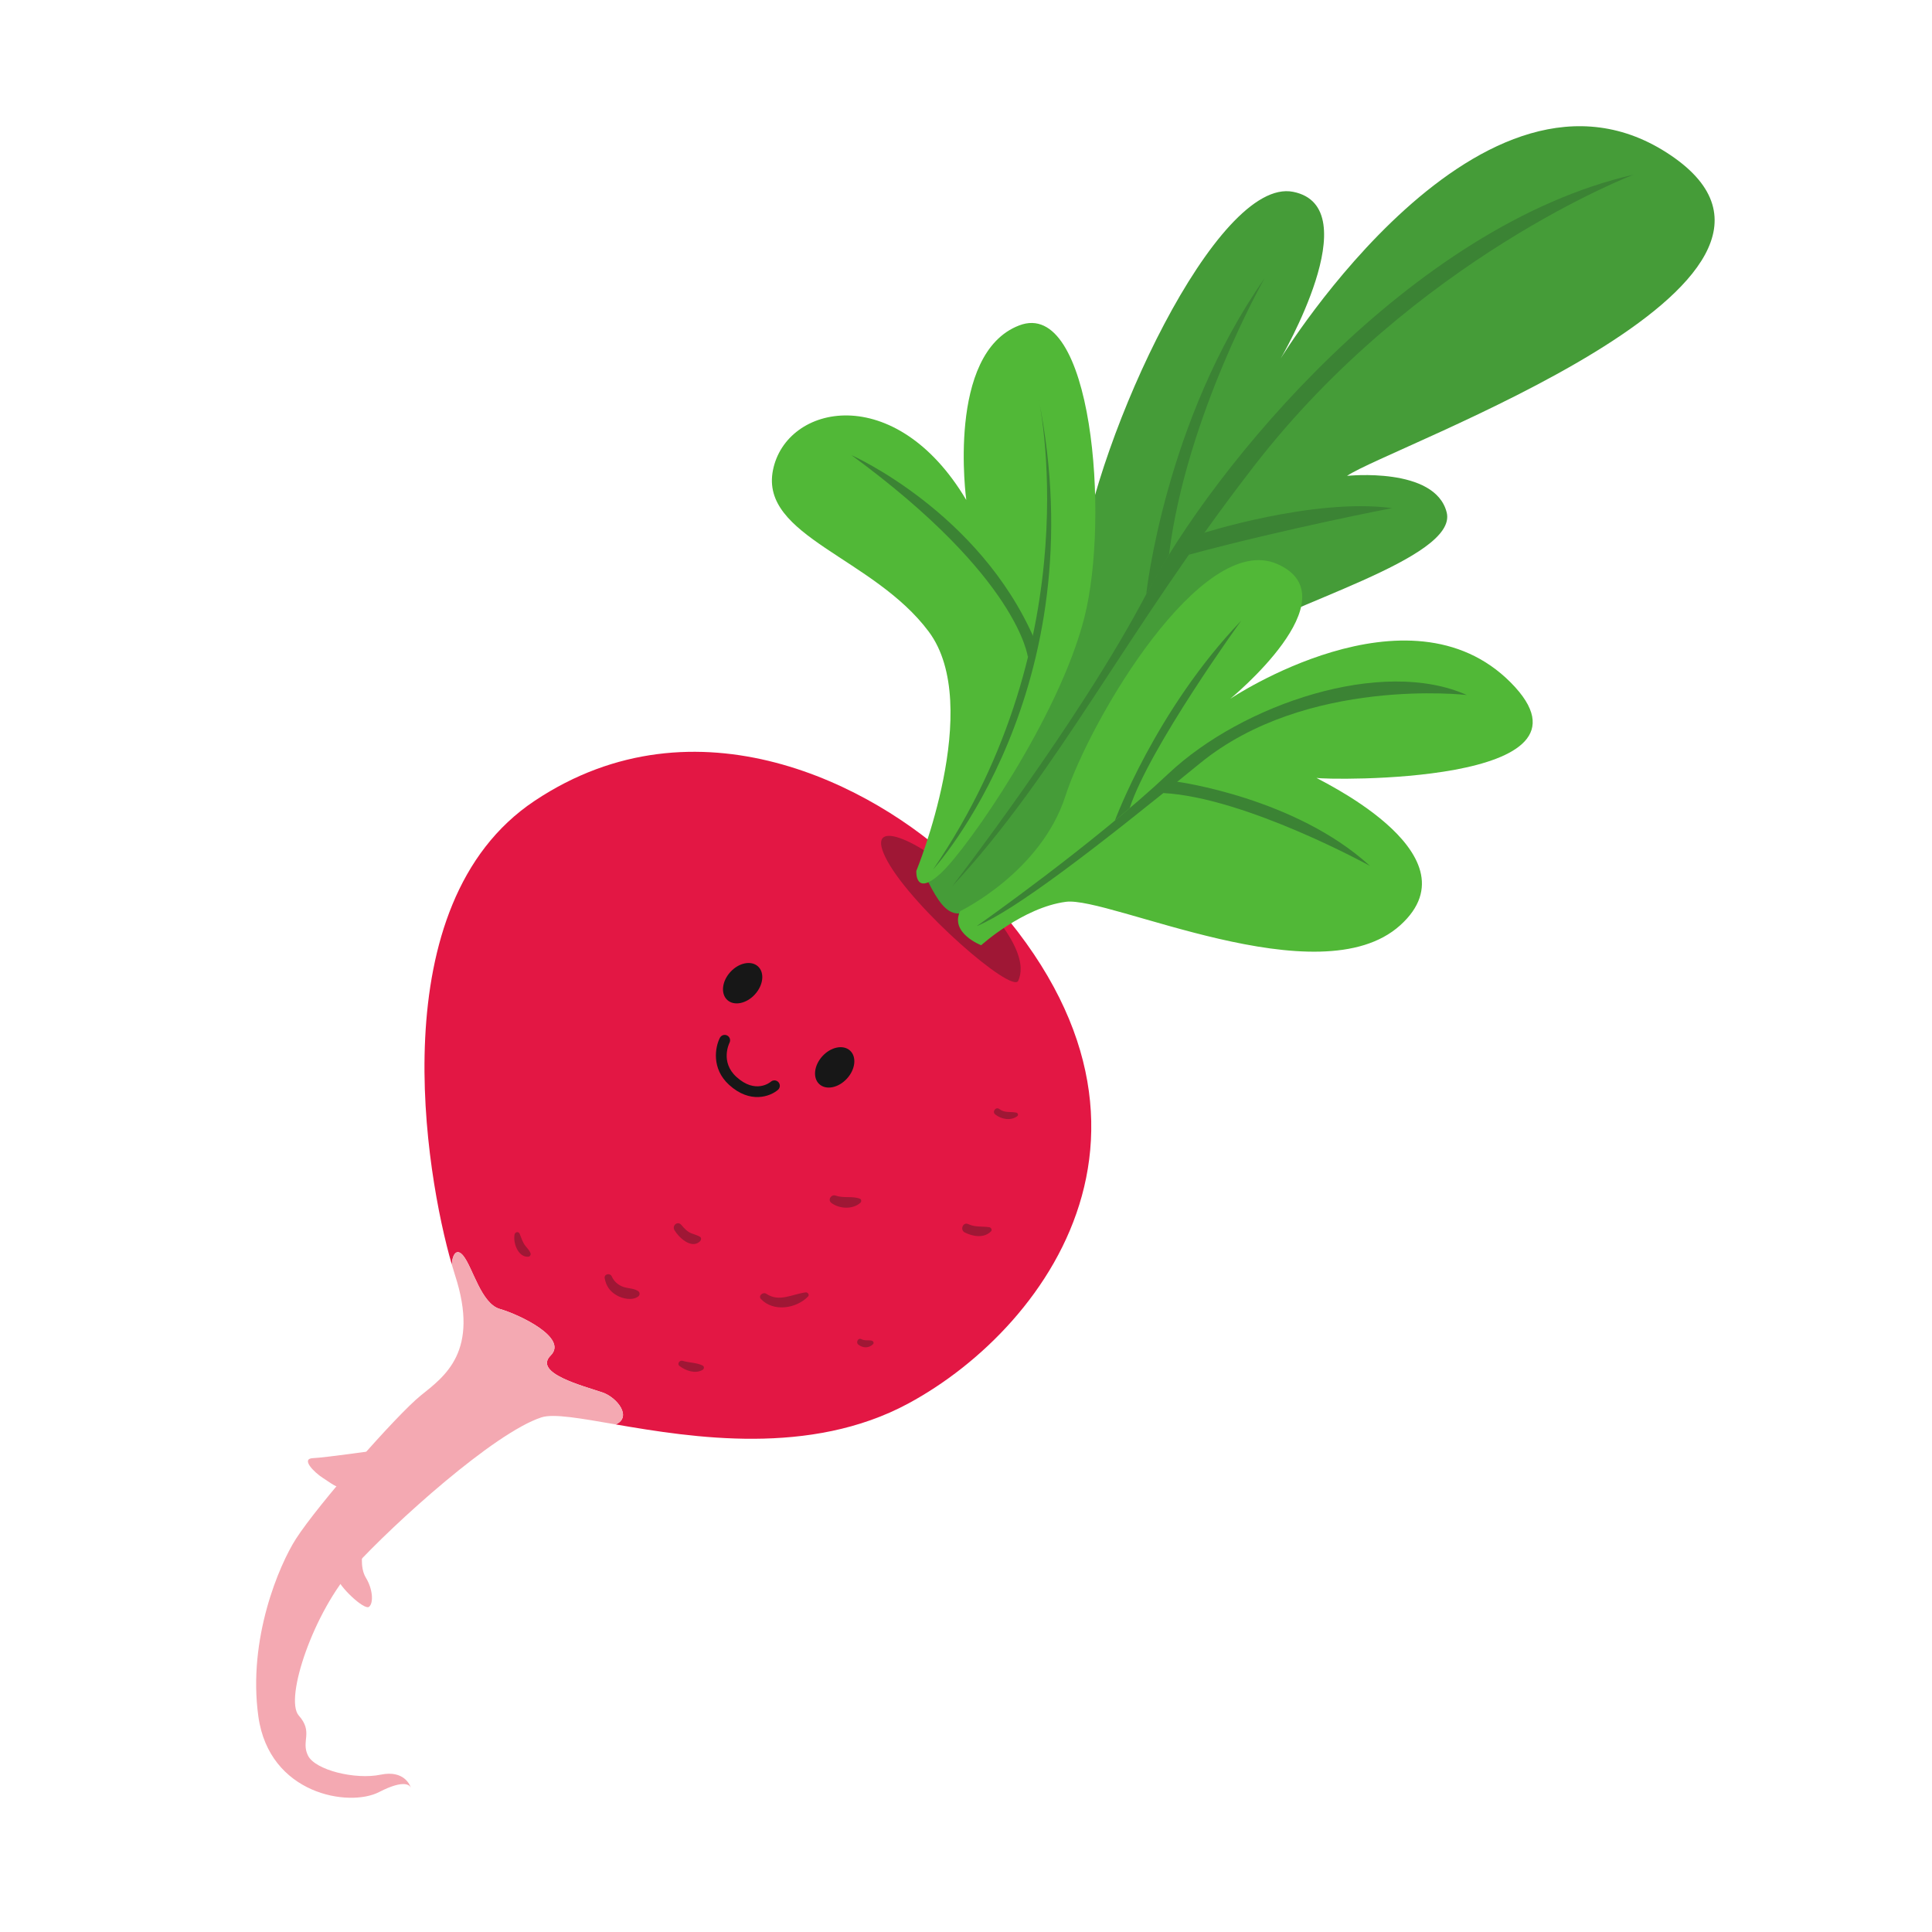 <!--Created with Inkscape (http://www.inkscape.org/)--><svg xmlns="http://www.w3.org/2000/svg" width="150" height="150"><defs><clipPath id="a"><path d="M2370.97 5151.15c-106.09 2.11-285.31-45.39-328.53-220.46-41.46-167.89 159.49-323.78 233.24-368.7-6.78 8.56-6.13 14.45 2.35 13.15 14.05-2.16 42.15-21.56 58.36-13.48 16.21 8.07 64.84 23.26 63.76 0-1.08-23.27 41.06-.57 58.36 6.99 13.32 5.83 36 1.96 29.2-13.54 60.72 38.97 152.92 99.64 186.94 197.26 49.71 142.65 21.61 392.3-303.68 398.78z"/></clipPath></defs><path d="M74.297 67.125c-6.443-6.132-20.215-13.332-32.79-4.948-12.062 8.04-8.45 29.048-6.43 35.998.064-.913.438-1.24.89-.68.746.928 1.386 3.717 2.846 4.134 1.46.417 5.326 2.228 3.944 3.606-1.384 1.378 2.507 2.357 4.004 2.87 1.155.39 2.34 1.914 1.042 2.488 5.96 1.024 15.094 2.487 22.72-1.627 11.144-6.01 23.527-23.04 3.775-41.842" fill="#e31744"/><g clip-path="url(#a)" transform="scale(.084) rotate(42.444 -6035.08 -4086.65)"><path d="M2042.44 4930.69s9.65-158.42 146.07-250.24c136.41-91.82 212.49-72.6 270.21-45.48 57.71 27.12 78.41 38.92 78.41 38.92s-63.99-14.43-66.61-6.56c-2.62 7.87 141.33 54.38 182.33 124.22 40.99 69.85 22.09 185.08 22.09 185.08s94.24-193.87 19.02-285.69c-75.22-91.81-182.63-209.21-328.3-188.55-145.67 20.66-364.36 185.34-323.22 428.3" fill="#bf1646"/></g><path d="M28.17 120.346s-.278 1.31.24 2.154c.518.842.616 1.943.245 2.25-.37.304-2.38-1.626-2.457-2.248-.075-.622 1.972-2.156 1.972-2.156M29.17 112.608s-3.917.56-4.877.602c-.96.043.097 1.102.765 1.53.668.426 1.07.793 1.5.725.43-.067 2.613-2.857 2.613-2.857" fill="#f4a9b2"/><path d="M46.76 108.105c-1.496-.51-5.387-1.49-4.003-2.87 1.382-1.377-2.485-3.188-3.944-3.606-1.46-.418-2.1-3.207-2.847-4.136-.45-.56-.825-.232-.89.68.087.298.172.58.25.824 1.934 5.94-.802 7.857-2.658 9.35-1.858 1.494-7.974 8.45-9.698 11.14-1.27 1.983-3.758 7.734-2.91 13.786.847 6.053 7.047 7.06 9.366 5.865 2.026-1.044 2.41-.496 2.474-.34-.06-.183-.52-1.39-2.343-1.013-1.97.41-5.08-.35-5.644-1.48-.563-1.128.433-1.813-.715-3.11-1.148-1.294 1.176-8.13 4.293-11.538 3.12-3.41 10.884-10.425 14.55-11.614.938-.304 3.013.075 5.762.548 1.297-.574.113-2.097-1.04-2.49" fill="#f4a9b2"/><path d="M54.54 106.013c-.466-.225-1.04-.207-1.536-.358-.246-.076-.466.24-.235.408.485.36 1.194.617 1.766.304.147-.08.165-.275.003-.354M49.556 100.25c-.28-.19-.604-.207-.93-.273-.506-.1-.924-.41-1.132-.88-.127-.285-.604-.188-.547.14.104.593.398 1.02.917 1.324.465.275 1.23.44 1.69.096.13-.096.14-.312.002-.406M62.556 100.34c-1.06.134-2.044.786-3.06.11-.26-.17-.653.158-.412.41.962 1.014 2.728.75 3.655-.2.125-.13-.027-.34-.184-.32M67.674 104.086c-.27-.053-.543.022-.8-.112-.25-.132-.443.248-.24.415.354.288.83.297 1.152-.032.097-.097 0-.25-.112-.272M66.75 93.062c-.596-.218-1.257-.017-1.873-.236-.347-.123-.637.337-.328.57.613.462 1.64.523 2.244-.006.103-.09.103-.275-.043-.328M54.346 96.024c-.21-.123-.44-.184-.666-.27-.312-.117-.57-.4-.78-.65-.283-.34-.746.04-.534.407.325.56 1.32 1.502 1.98.866.09-.09.137-.272 0-.352M41.186 97.29c-.085-.217-.242-.372-.387-.55-.224-.28-.323-.627-.454-.95-.08-.2-.35-.147-.392.047-.134.646.265 1.788 1.064 1.735.135-.008.216-.163.168-.283M76.808 95.28c-.565-.084-1.092.015-1.63-.24-.412-.195-.67.45-.27.65.637.32 1.487.46 2.034-.086.113-.113.002-.305-.134-.325M78.903 86.383c-.47-.094-.897.043-1.314-.277-.27-.207-.586.206-.32.418.465.375 1.196.515 1.707.14.116-.085.056-.255-.074-.28" fill="#9f1735"/><path d="M65.757 83.742c-.658.72-1.618.914-2.144.432-.526-.48-.42-1.454.24-2.174.658-.72 1.618-.913 2.144-.432.526.48.42 1.454-.24 2.174M58.61 77.207c-.657.72-1.617.913-2.143.432-.526-.482-.42-1.456.24-2.176.657-.72 1.618-.912 2.143-.432.527.482.42 1.455-.24 2.175M56.603 84.224c-1.39-1.27-1.073-2.942-.712-3.647.107-.206.36-.287.566-.182.202.103.286.357.182.562-.03.06-.728 1.498.53 2.648 1.497 1.37 2.635.418 2.683.376.176-.15.44-.13.592.045.15.175.132.44-.044.59-.6.518-2.164 1.1-3.795-.39" fill="#171717"/><path d="M74.537 68.204c-2.998-2.894-7.662-5.043-5.638-1.35 2.023 3.69 9.693 10.338 10.158 9.29.467-1.046.413-3.178-4.52-7.94" fill="#9f1735"/><path d="M72.052 68.453s10.382-14.386 11.755-24.545C85.18 33.748 94.48 13.715 100.4 14.893c5.92 1.178-.962 12.93-.962 12.93s15.687-25.61 30.263-15.776c14.577 9.832-21.92 22.667-25.116 24.9 0 0 6.847-.734 7.737 2.842.89 3.575-12.7 7.163-16.804 10.04-4.104 2.874-15.93 18.595-18.53 20.06-2.603 1.464-3.352 1.698-4.934-1.437" fill="#459c38"/><path d="M73.91 68.835S83.822 56 88.994 46.13c5.173-9.87 20.522-28.61 37.854-32.574 0 0-16.965 6.446-29.494 22.638C87.3 49.188 82.152 59.984 73.91 68.834" fill="#3b8334"/><path d="M98.182 21.605s-6.08 10.68-7.42 21.45l-1.768 3.074s1.434-13.44 9.188-24.525M93.298 41.424s8.678-2.79 14.785-1.974c0 0-8.18 1.567-15.774 3.615l.988-1.64" fill="#3b8334"/><path d="M71.142 67.62s5.266-12.803.97-18.574c-4.298-5.77-13.122-7.396-12.1-12.54 1.02-5.14 9.498-6.963 15.01 2.313 0 0-1.567-11.376 4.106-13.553 5.673-2.176 7.037 14.906 5.063 22.675-1.972 7.77-9.062 17.916-11.124 19.837-2.06 1.92-1.924-.16-1.924-.16" fill="#51b837"/><path d="M72.45 67.5s12.76-13.955 8.17-36.63c0 0 4.174 18.57-8.17 36.63" fill="#3b8334"/><path d="M66.105 35.338s9.914 4.387 14.216 14.305l-.515 1.395s-.673-6.16-13.7-15.7" fill="#3b8334"/><path d="M74.55 70.74s6.25-3.008 8.165-8.928c1.916-5.92 10.587-20.636 16.474-18.014 5.887 2.623-3.67 10.454-3.67 10.454s13.82-9.272 21.775-1.26c7.955 8.012-14.472 7.57-15.057 7.404-.584-.166 12.76 5.778 6.474 11.444-6.287 5.665-22.605-2.26-25.952-1.824-3.346.44-6.58 3.372-6.58 3.372s-2.46-.952-1.63-2.65" fill="#51b837"/><path d="M75.828 71.906s9.143-6.424 14.89-11.84c5.748-5.416 16.606-9.047 23.16-6.106 0 0-12.45-1.45-20.708 5.3-8.26 6.75-14.41 11.432-17.342 12.646" fill="#3b8334"/><path d="M96.372 48.183s-7.115 9.816-8.67 14.57l-1.144.96s3.16-8.58 9.814-15.53M91.406 60.695s9.16 1.23 14.96 6.535c0 0-9.643-5.314-16.045-5.658 0 0 .338-1 1.086-.877" fill="#3b8334"/></svg>